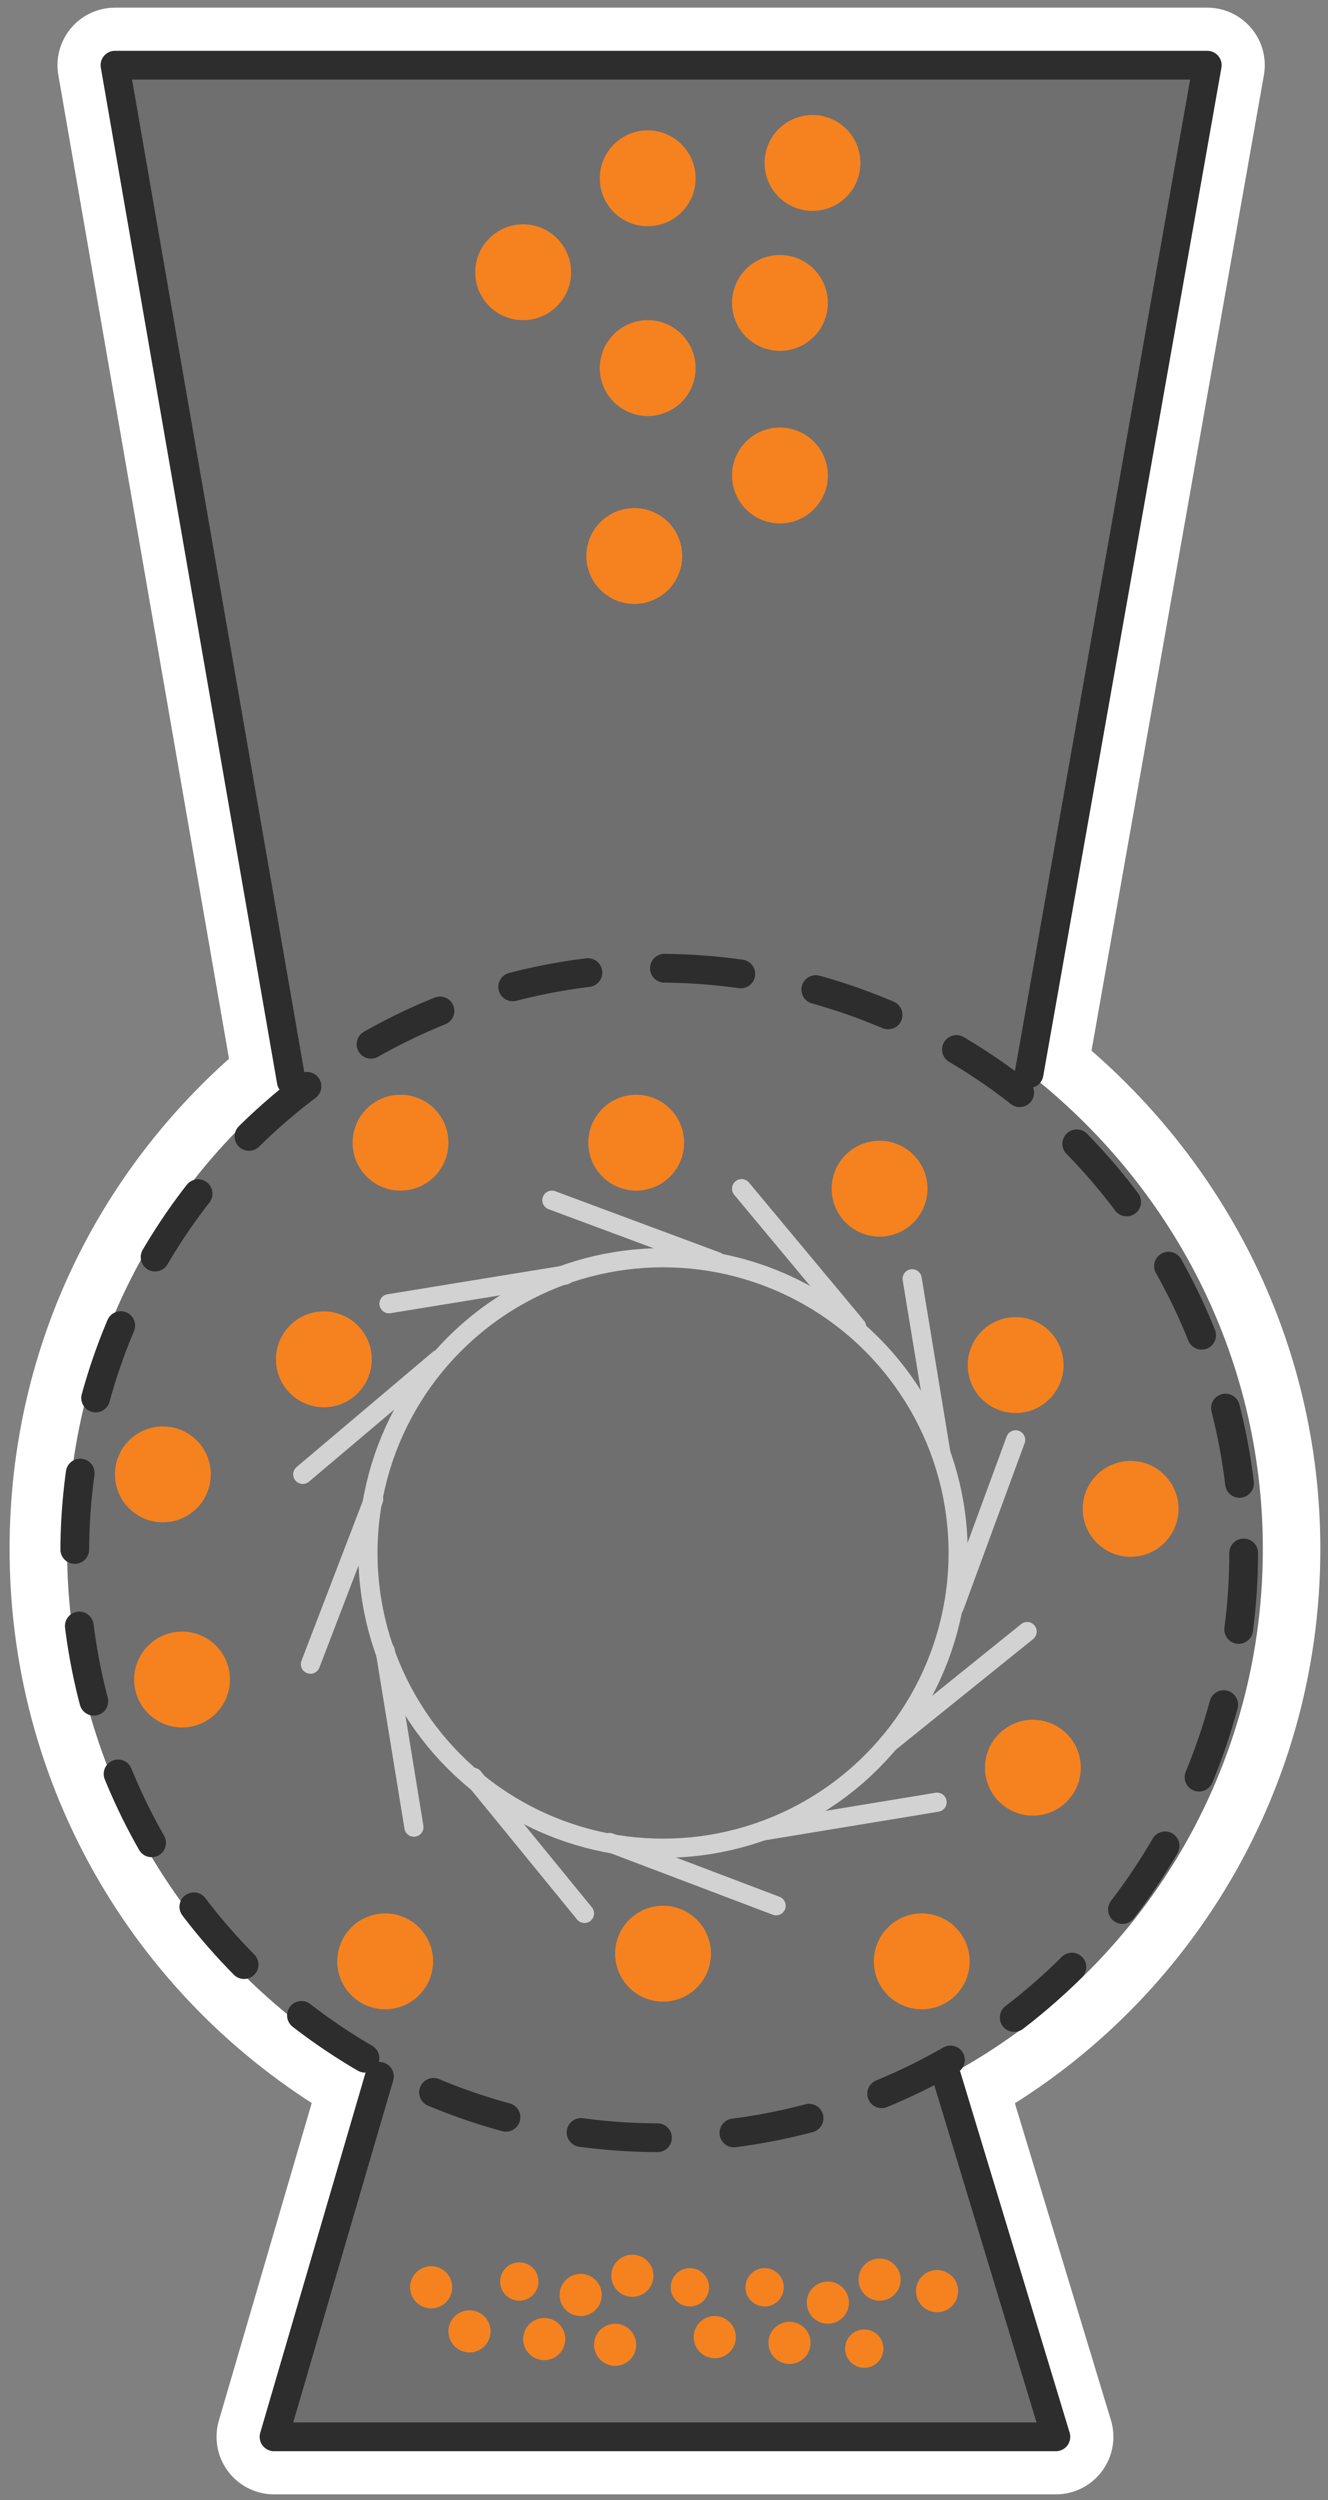 <?xml version="1.0" encoding="utf-8"?>
<!-- Generator: Adobe Illustrator 21.0.2, SVG Export Plug-In . SVG Version: 6.00 Build 0)  -->
<svg version="1.1" xmlns="http://www.w3.org/2000/svg" xmlns:xlink="http://www.w3.org/1999/xlink" x="0px" y="0px" width="69.3px"
	 height="130.4px" viewBox="0 0 69.3 130.4" style="enable-background:new 0 0 69.3 130.4;" xml:space="preserve">
<rect x="0" y="0" width="69.3" height="130.4" fill="#808080" stroke="none"/>
<style type="text/css">
	.st0{display:none;}
	.st1{display:inline;fill:#00A4FF;stroke:#000000;stroke-miterlimit:10;}
	.st2{display:inline;fill:#14C5E2;}
	.st3{fill:none;stroke:#FFFFFF;stroke-width:6;stroke-linecap:round;stroke-linejoin:round;stroke-miterlimit:10;}
	.st4{fill:#6F6F6F;}
	.st5{fill:#F5821F;}
	.st6{fill:none;stroke:#D2D2D2;stroke-linecap:round;stroke-linejoin:round;stroke-miterlimit:10;}
	.st7{fill:none;stroke:#2D2D2D;stroke-width:1.5;stroke-linecap:round;stroke-linejoin:round;stroke-miterlimit:10;}
	
		.st8{fill:none;stroke:#2D2D2D;stroke-width:1.5;stroke-linecap:round;stroke-linejoin:round;stroke-miterlimit:10;stroke-dasharray:4;}
</style>
<g id="Layer_2_2_" class="st0">
	<rect x="-9.4" y="-3.6" class="st1" width="88.4" height="145.4"/>
</g>
<g id="Layer_1">
	<g id="Layer_2_1_">
	</g>
	<g id="Layer_1_2_">
		<g id="Layer_2" class="st0">
			<rect x="-3.2" y="-5.5" class="st2" width="78.1" height="140.4"/>
		</g>
		<g id="Layer_1_1_">
			<path class="st3" d="M65.9,80.8c0-10.1-4.8-19-12.2-24.8L63,3.4H6l9.2,53C8,62.2,3.5,70.9,3.5,80.8c0,11.9,6.6,22.2,16.3,27.5
				l-5.5,18.8h40.8l-5.7-18.8C59.2,103.1,65.9,92.7,65.9,80.8z"/>
			<path class="st4" d="M65.9,80.8c0-10.1-4.8-19-12.2-24.8L63,3.4H6l9.2,53C8,62.2,3.5,70.9,3.5,80.8c0,11.9,6.6,22.2,16.3,27.5
				l-5.5,18.8h40.8l-5.7-18.8C59.2,103.1,65.9,92.7,65.9,80.8z"/>
			<circle class="st5" cx="22.5" cy="119.3" r="1.1"/>
			<circle class="st5" cx="24.5" cy="121.6" r="1.1"/>
			<circle class="st5" cx="27.1" cy="119" r="1"/>
			<circle class="st5" cx="28.4" cy="122" r="1.1"/>
			<circle class="st5" cx="33" cy="118.7" r="1.1"/>
			<circle class="st5" cx="30.3" cy="119.7" r="1.1"/>
			<circle class="st5" cx="32.1" cy="122.3" r="1.1"/>
			<circle class="st5" cx="36" cy="119.3" r="1"/>
			<circle class="st5" cx="37.3" cy="121.9" r="1.1"/>
			<circle class="st5" cx="39.9" cy="119.3" r="1"/>
			<circle class="st5" cx="41.2" cy="122.2" r="1.1"/>
			<circle class="st5" cx="45.9" cy="118.9" r="1.1"/>
			<circle class="st5" cx="43.2" cy="120.1" r="1.1"/>
			<circle class="st5" cx="45.1" cy="122.5" r="1"/>
			<circle class="st5" cx="48.9" cy="119.5" r="1.1"/>
		</g>
		<g id="Layer_3">
			<circle class="st6" cx="34.6" cy="81" r="15.4"/>
			<line class="st6" x1="37.4" y1="65.8" x2="28.8" y2="62.6"/>
			<line class="st6" x1="29.5" y1="66.5" x2="20.3" y2="68"/>
			<line class="st6" x1="22.9" y1="70.9" x2="15.8" y2="76.9"/>
			<line class="st6" x1="19.5" y1="78.2" x2="16.2" y2="86.8"/>
			<line class="st6" x1="20.1" y1="86.1" x2="21.6" y2="95.3"/>
			<line class="st6" x1="24.7" y1="92.7" x2="30.5" y2="99.8"/>
			<line class="st6" x1="31.8" y1="96.1" x2="40.5" y2="99.4"/>
			<line class="st6" x1="39.8" y1="95.5" x2="48.9" y2="94"/>
			<line class="st6" x1="46.4" y1="90.9" x2="53.6" y2="85.1"/>
			<line class="st6" x1="49.8" y1="83.8" x2="53" y2="75.1"/>
			<line class="st6" x1="49.1" y1="75.8" x2="47.6" y2="66.7"/>
			<line class="st6" x1="44.7" y1="69.2" x2="38.7" y2="62"/>
			<path class="st7" d="M53.7,56L63,3.4H6l9.2,53"/>
			<path class="st7" d="M19.8,108.3l-5.5,18.8h40.8l-5.7-18.8"/>
			<circle class="st8" cx="34.4" cy="81" r="30.5"/>
		</g>
		<circle class="st5" cx="27.3" cy="14.2" r="2.5"/>
		<circle class="st5" cx="33.8" cy="9.3" r="2.5"/>
		<circle class="st5" cx="33.8" cy="19.2" r="2.5"/>
		<circle class="st5" cx="33.1" cy="29" r="2.5"/>
		<circle class="st5" cx="20.9" cy="59.6" r="2.5"/>
		<circle class="st5" cx="8.5" cy="76.9" r="2.5"/>
		<circle class="st5" cx="20.1" cy="102.3" r="2.5"/>
		<circle class="st5" cx="34.6" cy="101.9" r="2.5"/>
		<circle class="st5" cx="48.1" cy="102.3" r="2.5"/>
		<circle class="st5" cx="9.5" cy="87.6" r="2.5"/>
		<circle class="st5" cx="33.2" cy="59.6" r="2.5"/>
		<circle class="st5" cx="45.9" cy="62" r="2.5"/>
		<circle class="st5" cx="53" cy="71.2" r="2.5"/>
		<circle class="st5" cx="59" cy="78.7" r="2.5"/>
		<circle class="st5" cx="53.9" cy="92.2" r="2.5"/>
		<circle class="st5" cx="16.9" cy="70.9" r="2.5"/>
		<circle class="st5" cx="40.7" cy="24.8" r="2.5"/>
		<circle class="st5" cx="42.4" cy="8.5" r="2.5"/>
		<circle class="st5" cx="40.7" cy="15.8" r="2.5"/>
	</g>
</g>
</svg>
